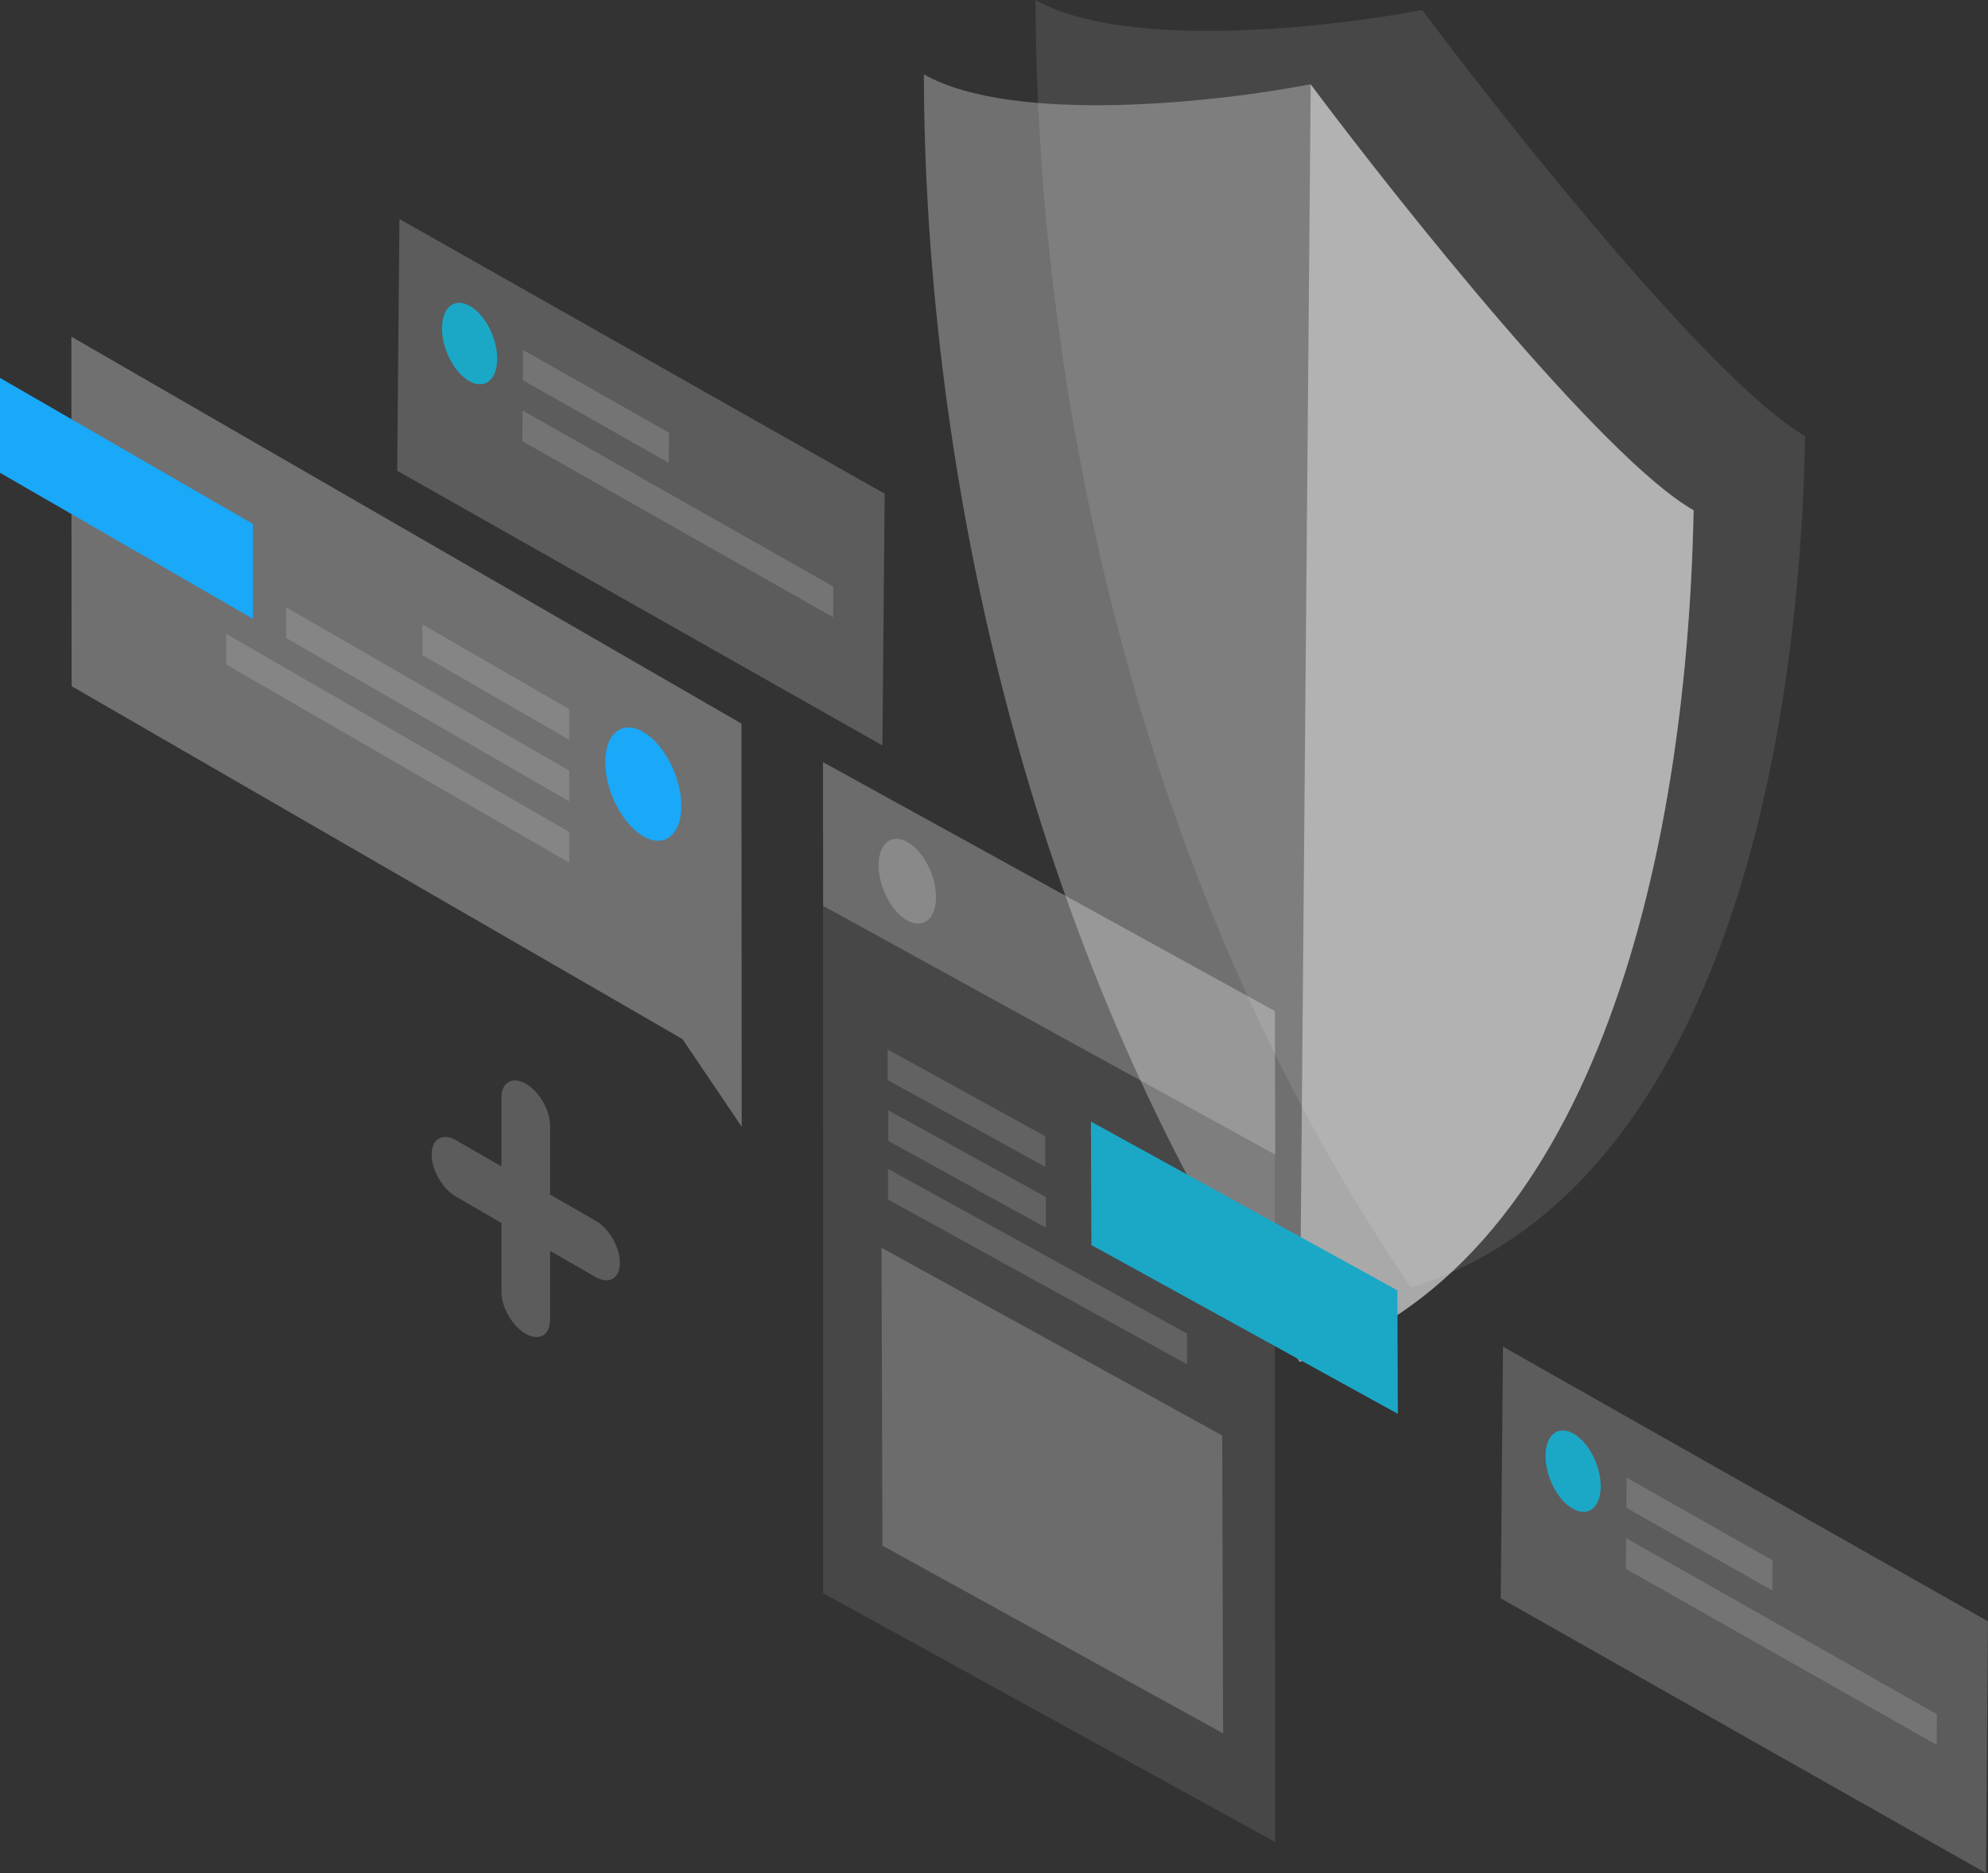 <svg xmlns="http://www.w3.org/2000/svg" width="587.269" height="553.467" viewBox="0 0 587.269 553.467">
  <rect x="0" y="0" width="587.269" height="553.467" fill="#333333" stroke="none"/>
  <g id="Group_1" data-name="Group 1" transform="translate(-0.333 -0.2)">
    <path id="Path_1" data-name="Path 1" d="M261.673,146.091,118.332,64.922l-.665,74.377,143.341,81.169Z" fill="#fff" opacity="0.2"/>
    <path id="Path_2" data-name="Path 2" d="M154.849,103.609l43.1,24.437-.067,8.922-43.1-24.437Z" fill="#fff" opacity="0.15"/>
    <path id="Path_3" data-name="Path 3" d="M154.716,121.52l91.792,52-.067,9.056-91.792-52Z" fill="#fff" opacity="0.15"/>
    <path id="Path_4" data-name="Path 4" d="M147.2,106.339c-.067,6.126-3.725,9.055-8.248,6.459-4.523-2.531-8.115-9.589-8.049-15.715s3.725-9.056,8.248-6.459C143.674,93.155,147.266,100.213,147.2,106.339Z" fill="#1ba8c7"/>
    <path id="Path_5" data-name="Path 5" d="M587.6,479.29,444.326,398.121l-.665,74.377L587,553.667Z" fill="#fff" opacity="0.2"/>
    <path id="Path_6" data-name="Path 6" d="M480.843,436.808l43.1,24.437-.066,8.922-43.1-24.437Z" fill="#fff" opacity="0.15"/>
    <path id="Path_7" data-name="Path 7" d="M480.71,454.719,572.5,506.724l-.067,9.055-91.791-52Z" fill="#fff" opacity="0.15"/>
    <path id="Path_8" data-name="Path 8" d="M473.194,439.538c-.067,6.126-3.725,9.056-8.248,6.459-4.523-2.531-8.115-9.589-8.049-15.715s3.725-9.056,8.248-6.459C469.668,426.354,473.26,433.412,473.194,439.538Z" fill="#1ba8c7"/>
    <path id="Path_9" data-name="Path 9" d="M420.447,3.13C393.441,8.39,332.712,15.182,306.239.2c.2,106.005,26.141,256.424,110.948,380.475,86.138-27.234,114.408-146.89,116.4-251.63C507.117,114,447.12,38.82,420.447,3.13Z" fill="#fff" opacity="0.1"/>
    <path id="Path_10" data-name="Path 10" d="M387.455,25.1c-27.006,5.26-87.735,12.052-114.208-2.93.2,106.006,26.141,256.425,110.948,380.476C470.333,375.415,498.6,255.692,500.6,151.018,474.125,135.97,414.128,60.793,387.455,25.1Z" fill="#fff" opacity="0.3"/>
    <path id="Path_11" data-name="Path 11" d="M500.665,150.952C474.125,135.9,414.194,60.793,387.521,25.1l-3.259,377.479C470.333,375.415,498.6,255.692,500.665,150.952Z" fill="#fff" opacity="0.4"/>
    <path id="Path_12" data-name="Path 12" d="M243.448,225.4l133.5,73.579.067,245.5-133.5-73.511Z" fill="#fff" opacity="0.1"/>
    <path id="Path_13" data-name="Path 13" d="M260.742,368.889l100.639,55.467.266,88.027L261.008,456.917Z" fill="#fff" opacity="0.2"/>
    <path id="Path_14" data-name="Path 14" d="M262.538,310.293,309.1,335.929v9.056l-46.561-25.636Z" fill="#fff" opacity="0.15"/>
    <path id="Path_15" data-name="Path 15" d="M262.738,328.272,309.3,353.907v9.056l-46.561-25.636Z" fill="#fff" opacity="0.15"/>
    <path id="Path_16" data-name="Path 16" d="M262.671,345.584,351,394.259v9.056L262.671,354.64Z" fill="#fff" opacity="0.15"/>
    <path id="Path_17" data-name="Path 17" d="M243.448,225.4l133.5,73.579.133,42.415L243.515,267.878Z" fill="#fff" opacity="0.2"/>
    <path id="Path_18" data-name="Path 18" d="M276.839,265.281c0,6.392-3.791,9.522-8.448,6.925s-8.514-9.855-8.514-16.314c0-6.392,3.792-9.522,8.448-6.925C273.048,251.564,276.839,258.888,276.839,265.281Z" fill="#fff" opacity="0.2"/>
    <path id="Path_19" data-name="Path 19" d="M322.735,368.09,322.6,331.6l90.528,49.873.133,36.49Z" fill="#1ba8c7"/>
    <path id="Path_20" data-name="Path 20" d="M219.369,214.009,21.418,99.68l.066,103.276L201.942,307.23l17.494,25.9Z" fill="#fff" opacity="0.3"/>
    <path id="Path_21" data-name="Path 21" d="M.333,139.9V111.865l74.7,43.148v28.033Z" fill="#1aa8f8"/>
    <path id="Path_22" data-name="Path 22" d="M168.485,209.748l-43.369-25.037v9.056L168.485,218.8Z" fill="#fff" opacity="0.15"/>
    <path id="Path_23" data-name="Path 23" d="M168.485,227.926,84.874,179.651v9.055l83.611,48.276Z" fill="#fff" opacity="0.15"/>
    <path id="Path_24" data-name="Path 24" d="M168.485,246.037l-101.3-58.529v9.055l101.3,58.53Z" fill="#fff" opacity="0.15"/>
    <path id="Path_25" data-name="Path 25" d="M179.127,225.4c0,8.523,5.055,18.312,11.241,21.907s11.242-.4,11.242-8.922-5.056-18.312-11.242-21.907S179.127,216.872,179.127,225.4Z" fill="#1aa8f8"/>
    <path id="Path_26" data-name="Path 26" d="M155.647,320.414c3.991,2.264,7.184,7.858,7.184,12.452v20.309l13.436,7.724c3.991,2.264,7.184,7.857,7.184,12.452s-3.193,6.459-7.184,4.195l-13.436-7.724v20.309c0,4.594-3.193,6.458-7.184,4.195s-7.184-7.858-7.184-12.452V361.565l-13.436-7.791c-3.991-2.264-7.183-7.857-7.183-12.451s3.192-6.459,7.183-4.2l13.436,7.724V324.543C148.463,320.015,151.656,318.151,155.647,320.414Z" fill="#fff" opacity="0.2"/>
  </g>
</svg>

